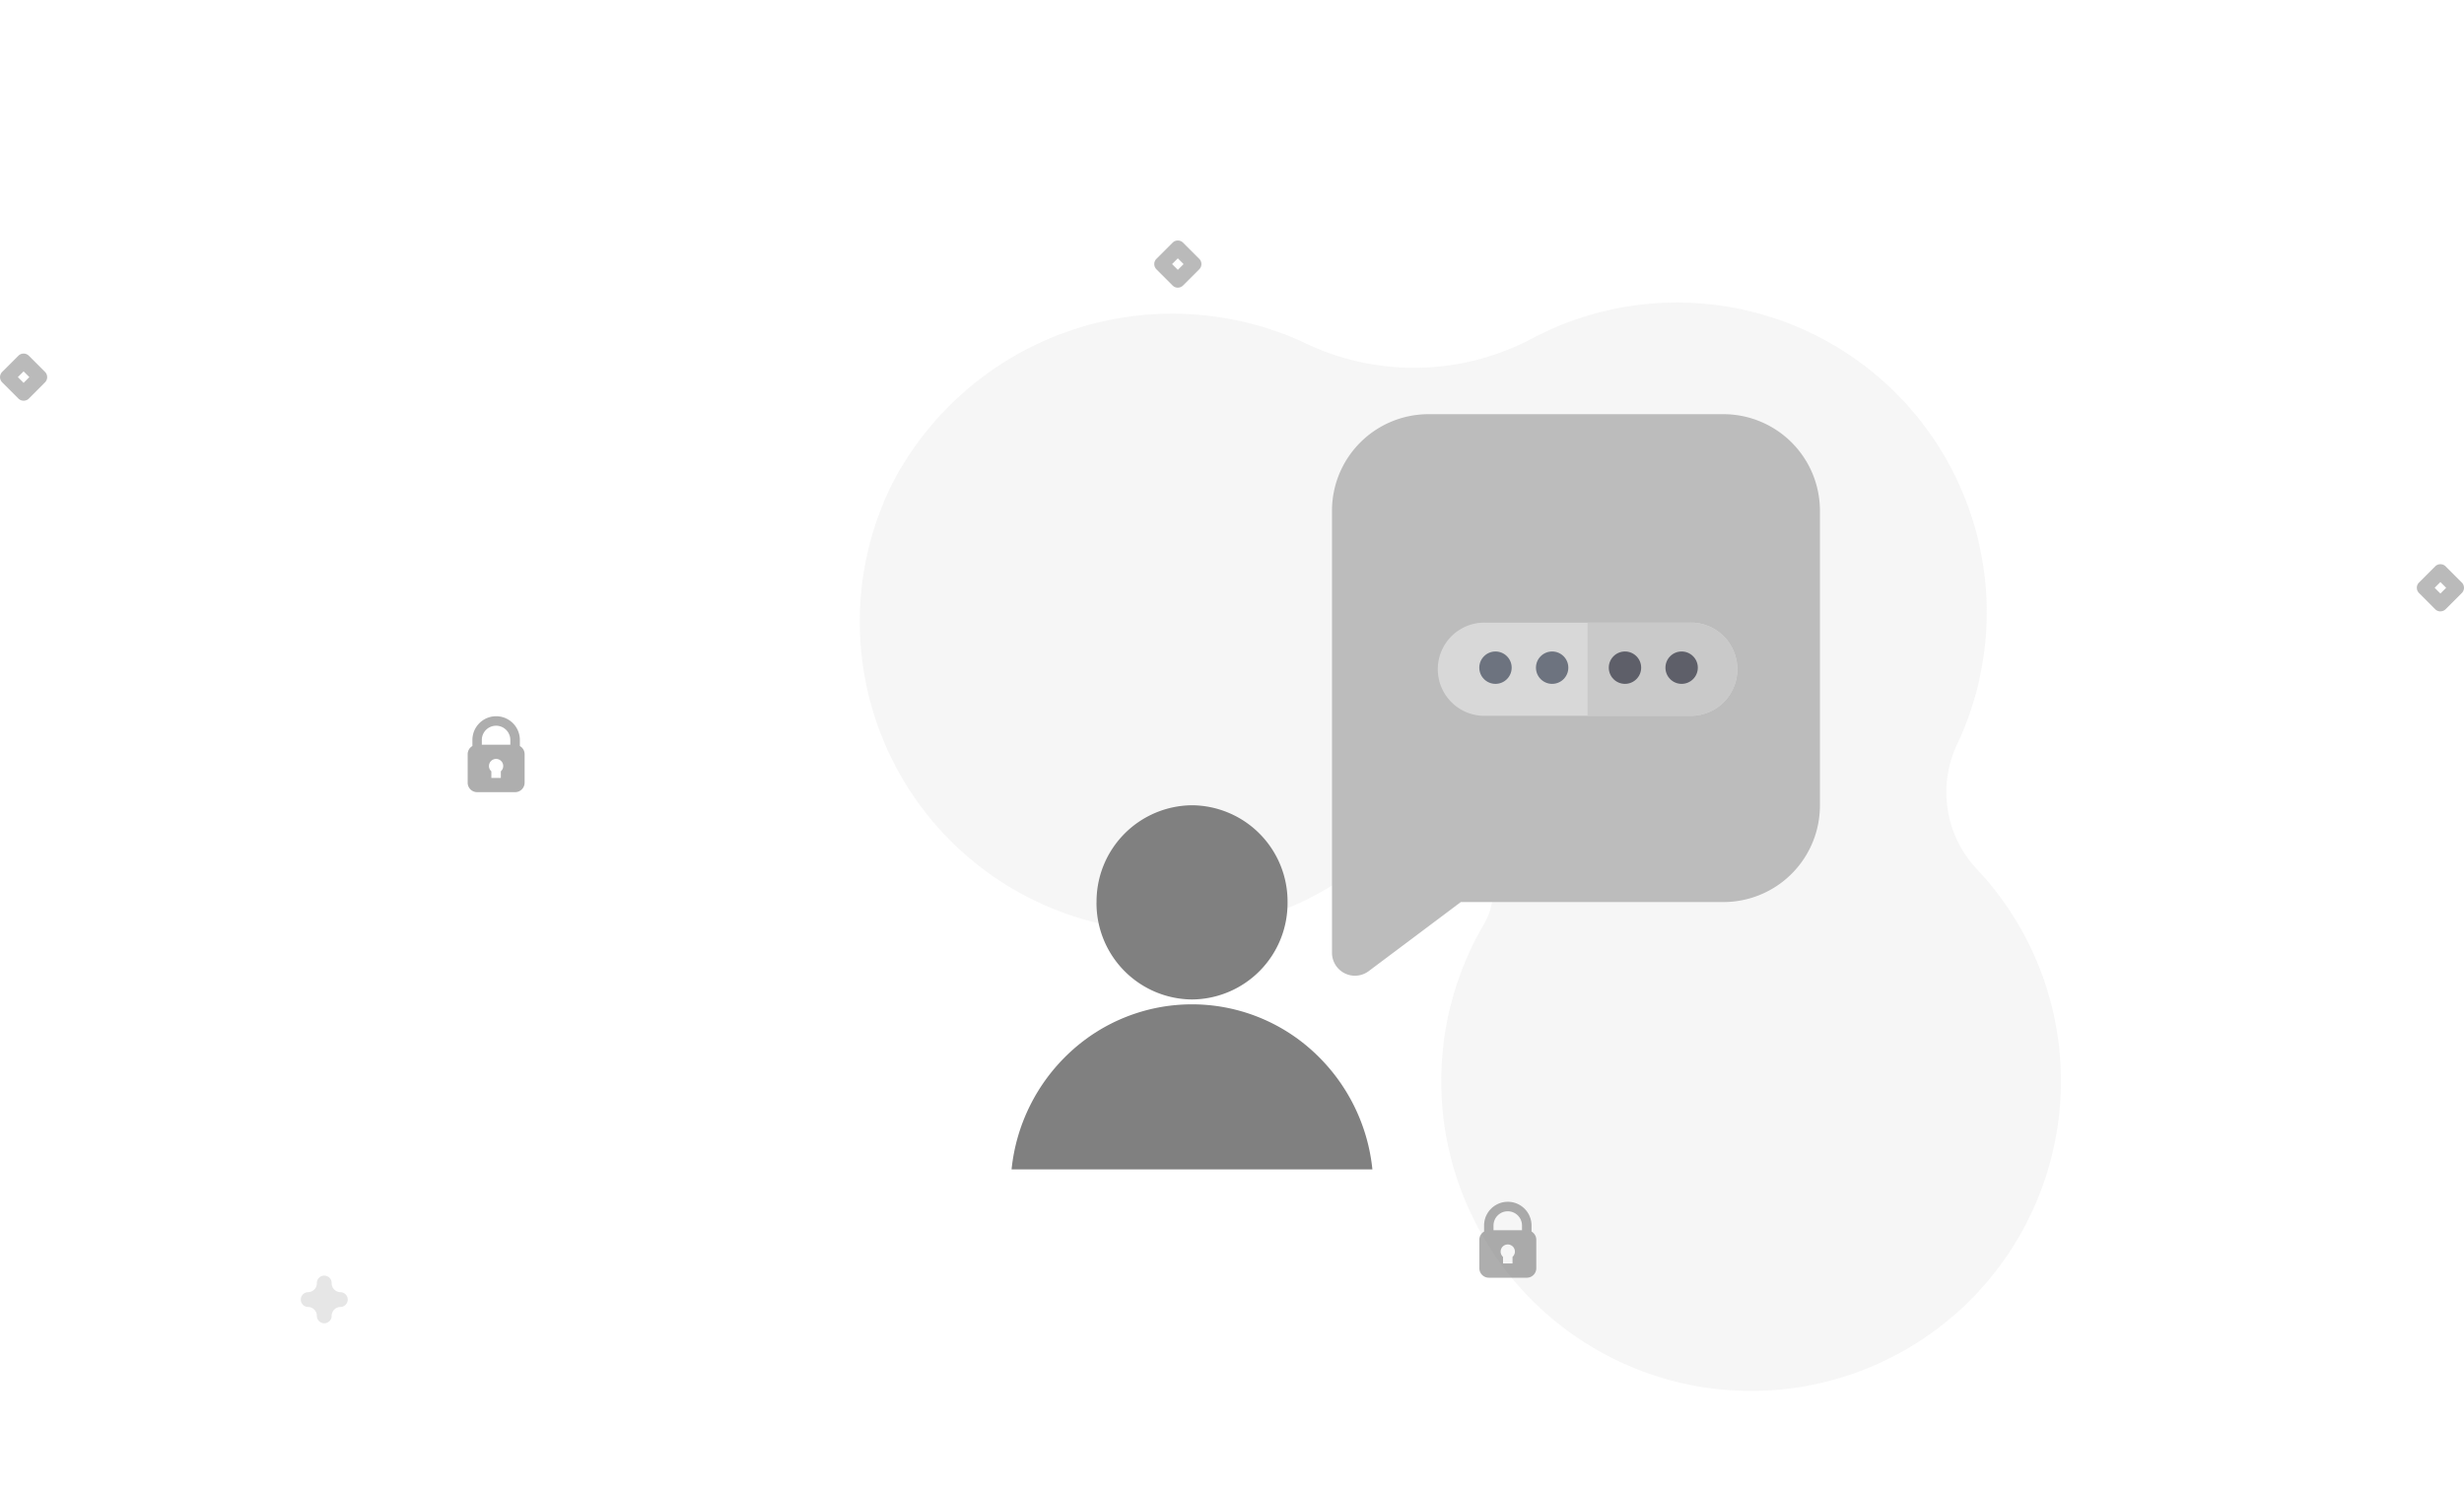 <?xml version="1.0" encoding="utf-8"?>

<!--
 * Copyright (c) 2020, WSO2 Inc. (http://www.wso2.org) All Rights Reserved.
 *
 * WSO2 Inc. licenses this file to you under the Apache License,
 * Version 2.0 (the "License"); you may not use this file except
 * in compliance with the License.
 * You may obtain a copy of the License at
 *
 *     http://www.apache.org/licenses/LICENSE-2.0
 *
 * Unless required by applicable law or agreed to in writing,
 * software distributed under the License is distributed on an
 * "AS IS" BASIS, WITHOUT WARRANTIES OR CONDITIONS OF ANY
 * KIND, either express or implied. See the License for the
 * specific language governing permissions and limitations
 * under the License.
-->

<svg xmlns="http://www.w3.org/2000/svg" width="304.445" height="184.789" viewBox="0 0 304.445 184.789">
    <g id="ask-password-illustration" transform="translate(-141.222 -68.495)">
        <path id="Path_81"
              d="M163.973,73.972A38.194,38.194,0,0,0,141.32,50.558a13.869,13.869,0,0,1-8.946-12.789V37.4A38.273,38.273,0,0,0,63.3,15.568a31.233,31.233,0,0,1-25,12.959q-.437,0-.875.009A39,39,0,0,0,0,66.285a38.284,38.284,0,0,0,74.235,13.67,7.834,7.834,0,0,1,9.5-4.79l.149.042a7.814,7.814,0,0,1,5.691,8.146,38.282,38.282,0,1,0,74.393-9.387Z"
              transform="translate(280.616 68.495) rotate(26)" fill="#dbdbdb" opacity="0.24"/>
        <path id="Path_95"
              d="M424.493,166.965a.914.914,0,0,1-.914-.914,1.1,1.1,0,0,0-1.1-1.1.915.915,0,0,1,0-1.829,1.1,1.1,0,0,0,1.1-1.1.915.915,0,1,1,1.829,0,1.1,1.1,0,0,0,1.1,1.1.915.915,0,0,1,0,1.829,1.1,1.1,0,0,0-1.1,1.1.914.914,0,0,1-.914.914Z"
              transform="translate(-243.207 65.047)" fill="#e6e6e6"/>
        <path id="Path_96"
              d="M68.794,419.851a.915.915,0,0,1-.645-.267l-2-2a.914.914,0,0,1,0-1.291l2-2a.914.914,0,0,1,1.291,0l2,2a.914.914,0,0,1,0,1.291l-2,2.008A.915.915,0,0,1,68.794,419.851Zm-.711-2.917.711.711.711-.711-.711-.708Z"
              transform="translate(75.344 -301.841)" fill="rgba(157,157,157,0.7)"/>
        <path id="Path_98"
              d="M141.064,46.254a.914.914,0,0,1-.645-.267l-2-2.005a.914.914,0,0,1,0-1.291l2-2a.914.914,0,0,1,1.291,0l2,2a.914.914,0,0,1,0,1.291l-2,2a.909.909,0,0,1-.645.267Zm-.711-2.917.711.711.711-.711-.711-.711Z"
              transform="translate(301.688 97.79)" fill="rgba(157,157,157,0.7)"/>
        <path id="Path_98-2" data-name="Path_98"
              d="M141.064,46.254a.914.914,0,0,1-.645-.267l-2-2.005a.914.914,0,0,1,0-1.291l2-2a.914.914,0,0,1,1.291,0l2,2a.914.914,0,0,1,0,1.291l-2,2a.909.909,0,0,1-.645.267Zm-.711-2.917.711.711.711-.711-.711-.711Z"
              transform="translate(145.688 57.79)" fill="rgba(157,157,157,0.7)"/>
        <path id="padlock"
              d="M70.9,3.681V2.932a2.932,2.932,0,1,0-5.864,0v.749a1.169,1.169,0,0,0-.586,1.01V8.209a1.174,1.174,0,0,0,1.173,1.173h4.691a1.174,1.174,0,0,0,1.173-1.173V4.691a1.169,1.169,0,0,0-.586-1.01ZM67.963,1.173a1.761,1.761,0,0,1,1.759,1.759v.586H66.2V2.932a1.761,1.761,0,0,1,1.759-1.759Zm.586,5.635v.815H67.377V6.808a.88.88,0,1,1,1.173,0Z"
              transform="translate(259.555 217)" fill="#6b6b6b" opacity="0.55"/>
        <path id="padlock-2" data-name="padlock"
              d="M70.9,3.681V2.932a2.932,2.932,0,1,0-5.864,0v.749a1.169,1.169,0,0,0-.586,1.01V8.209a1.174,1.174,0,0,0,1.173,1.173h4.691a1.174,1.174,0,0,0,1.173-1.173V4.691a1.169,1.169,0,0,0-.586-1.01ZM67.963,1.173a1.761,1.761,0,0,1,1.759,1.759v.586H66.2V2.932a1.761,1.761,0,0,1,1.759-1.759Zm.586,5.635v.815H67.377V6.808a.88.88,0,1,1,1.173,0Z"
              transform="translate(134.555 157)" fill="#6b6b6b" opacity="0.55"/>
        <g id="Group_1065" data-name="Group 1065" transform="translate(0 7)">
            <path id="Union_6" data-name="Union 6"
                  d="M-1436,45a22.882,22.882,0,0,1,7.245-14.5,22.154,22.154,0,0,1,15.047-5.9,22.153,22.153,0,0,1,15.047,5.9,22.884,22.884,0,0,1,7.245,14.5H-1436Zm10.5-33a11.9,11.9,0,0,1,11.8-12,11.9,11.9,0,0,1,11.8,12,11.9,11.9,0,0,1-11.8,12A11.9,11.9,0,0,1-1425.505,12Z"
                  transform="translate(1702.208 161)" fill="gray"/>
        </g>
        <g id="Group_1116" data-name="Group 1116" transform="translate(-841 -1187)">
            <path id="Path_2066" data-name="Path 2066"
                  d="M241.152,0H204.737A11.93,11.93,0,0,0,192.8,11.936V66.557a2.835,2.835,0,0,0,4.533,2.266l11.382-8.537h32.435A11.93,11.93,0,0,0,253.088,48.35V11.936A11.93,11.93,0,0,0,241.151,0Z"
                  transform="translate(954 1306.676)" fill="#bcbcbc"/>
            <g id="password_7_" data-name="password (7)" transform="translate(1159.947 1285.688)">
                <path id="Path_347" data-name="Path 347"
                      d="M31.1,338.519H5.76A5.76,5.76,0,1,1,5.76,327H31.1a5.76,5.76,0,1,1,0,11.519Z"
                      transform="translate(0 -280.257)" fill="#d8d8d8"/>
                <g id="Group_1053" data-name="Group 1053" transform="translate(5.708 25)">
                    <circle id="Ellipse_113" data-name="Ellipse 113" cx="2" cy="2" r="2"
                            transform="translate(6.345 25.312)" fill="#6d737f"/>
                    <circle id="Ellipse_114" data-name="Ellipse 114" cx="2" cy="2" r="2"
                            transform="translate(-0.655 25.312)" fill="#6d737f"/>
                </g>
                <path id="Path_353" data-name="Path 353" d="M268.671,327H256v11.519h12.671a5.76,5.76,0,1,0,0-11.519Z"
                      transform="translate(-237.569 -280.257)" fill="#c9c9c9"/>
                <g id="Group_1055" data-name="Group 1055" transform="translate(20.595 50.5)">
                    <circle id="Ellipse_115" data-name="Ellipse 115" cx="2" cy="2" r="2"
                            transform="translate(0.458 -0.188)" fill="#5e5f69"/>
                    <circle id="Ellipse_116" data-name="Ellipse 116" cx="2" cy="2" r="2"
                            transform="translate(7.458 -0.188)" fill="#5e5f69"/>
                </g>
            </g>
        </g>
    </g>
</svg>
